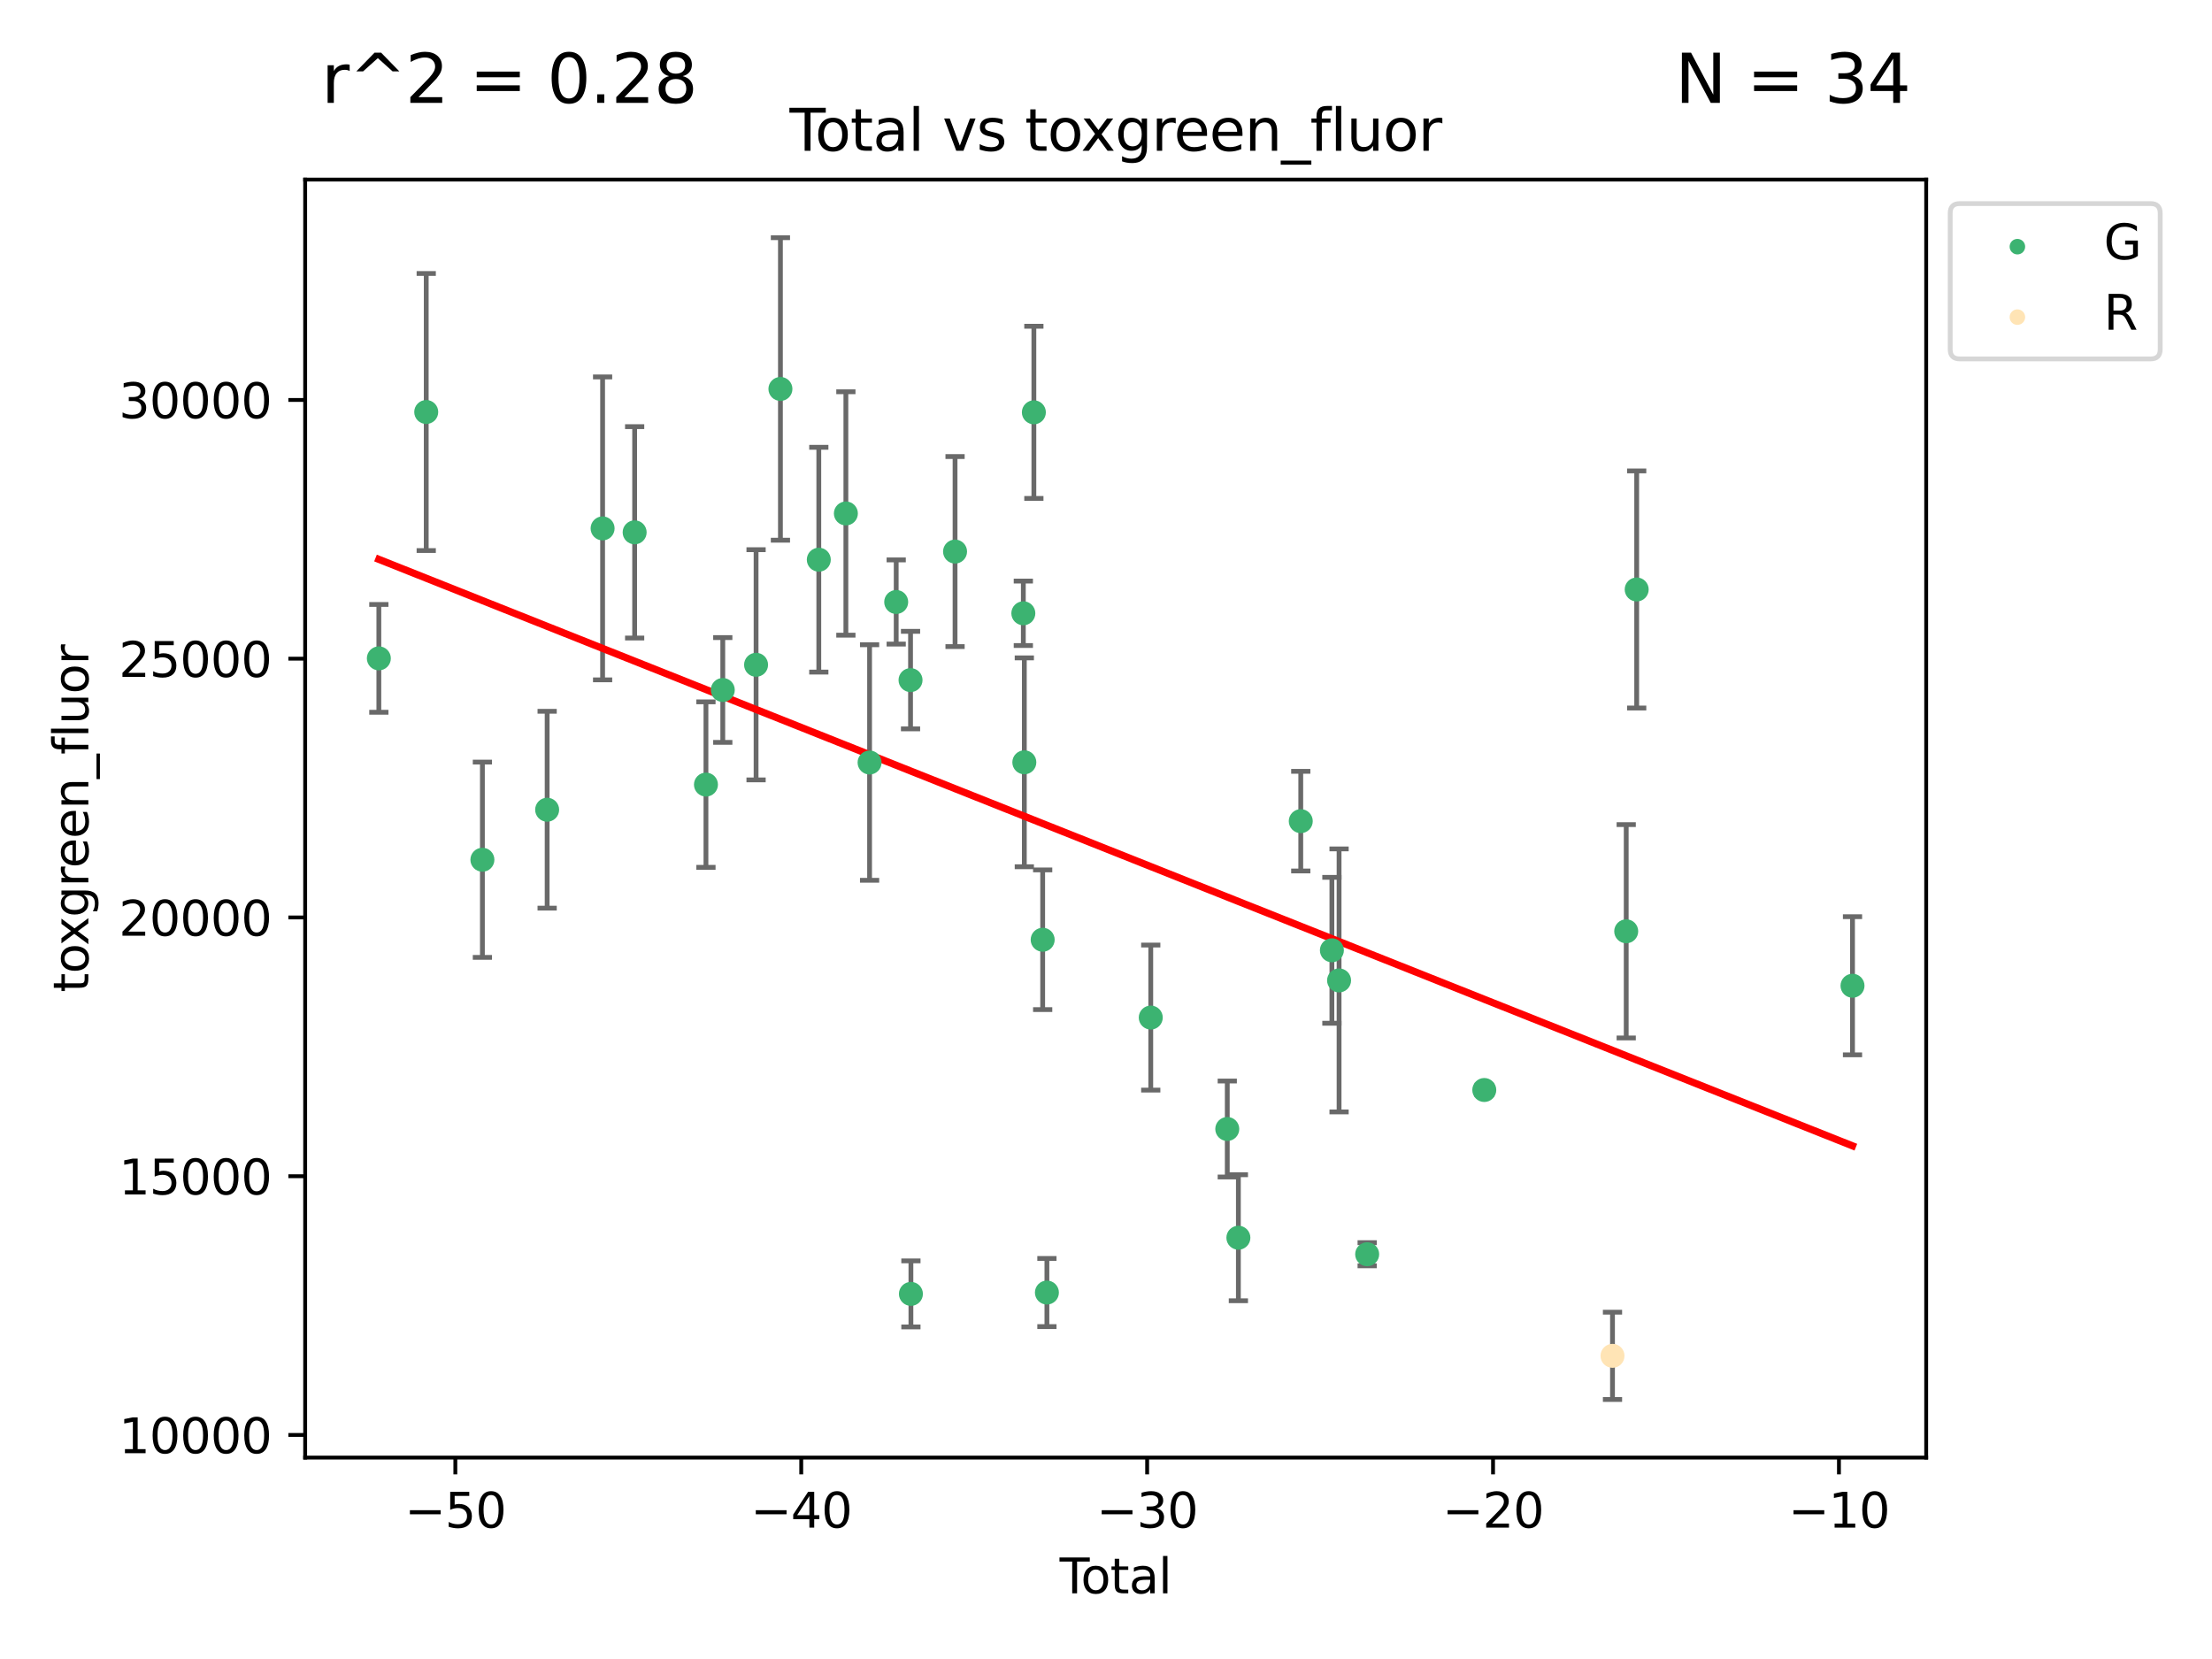 <?xml version="1.0" encoding="utf-8" standalone="no"?>
<!DOCTYPE svg PUBLIC "-//W3C//DTD SVG 1.1//EN"
  "http://www.w3.org/Graphics/SVG/1.1/DTD/svg11.dtd">
<svg xmlns:xlink="http://www.w3.org/1999/xlink" width="460.8pt" height="345.6pt" viewBox="0 0 460.8 345.6" xmlns="http://www.w3.org/2000/svg" version="1.1">
 <defs>
  <style type="text/css">*{stroke-linejoin: round; stroke-linecap: butt}</style>
 </defs>
 <g id="figure_1">
  <g id="patch_1">
   <path d="M 0 345.6 
L 460.8 345.6 
L 460.8 0 
L 0 0 
z
" style="fill: #ffffff"/>
  </g>
  <g id="axes_1">
   <g id="patch_2">
    <path d="M 63.571 303.64 
L 401.26 303.64 
L 401.26 37.411 
L 63.571 37.411 
z
" style="fill: #ffffff"/>
   </g>
   <g id="PathCollection_1">
    <defs>
     <path id="m2062014186" d="M 0 1.118 
C 0.297 1.118 0.581 1 0.791 0.791 
C 1 0.581 1.118 0.297 1.118 0 
C 1.118 -0.297 1 -0.581 0.791 -0.791 
C 0.581 -1 0.297 -1.118 0 -1.118 
C -0.297 -1.118 -0.581 -1 -0.791 -0.791 
C -1 -0.581 -1.118 -0.297 -1.118 0 
C -1.118 0.297 -1 0.581 -0.791 0.791 
C -0.581 1 -0.297 1.118 0 1.118 
z
" style="stroke: #3cb371"/>
    </defs>
    <g clip-path="url(#pa57a376f06)">
     <use xlink:href="#m2062014186" x="78.921" y="137.149" style="fill: #3cb371; stroke: #3cb371"/>
     <use xlink:href="#m2062014186" x="88.792" y="85.829" style="fill: #3cb371; stroke: #3cb371"/>
     <use xlink:href="#m2062014186" x="100.493" y="179.099" style="fill: #3cb371; stroke: #3cb371"/>
     <use xlink:href="#m2062014186" x="113.98" y="168.68" style="fill: #3cb371; stroke: #3cb371"/>
     <use xlink:href="#m2062014186" x="125.533" y="110.075" style="fill: #3cb371; stroke: #3cb371"/>
     <use xlink:href="#m2062014186" x="132.209" y="110.897" style="fill: #3cb371; stroke: #3cb371"/>
     <use xlink:href="#m2062014186" x="147.063" y="163.446" style="fill: #3cb371; stroke: #3cb371"/>
     <use xlink:href="#m2062014186" x="150.568" y="143.737" style="fill: #3cb371; stroke: #3cb371"/>
     <use xlink:href="#m2062014186" x="157.504" y="138.49" style="fill: #3cb371; stroke: #3cb371"/>
     <use xlink:href="#m2062014186" x="162.577" y="81.024" style="fill: #3cb371; stroke: #3cb371"/>
     <use xlink:href="#m2062014186" x="170.572" y="116.594" style="fill: #3cb371; stroke: #3cb371"/>
     <use xlink:href="#m2062014186" x="176.212" y="106.961" style="fill: #3cb371; stroke: #3cb371"/>
     <use xlink:href="#m2062014186" x="181.15" y="158.845" style="fill: #3cb371; stroke: #3cb371"/>
     <use xlink:href="#m2062014186" x="186.695" y="125.406" style="fill: #3cb371; stroke: #3cb371"/>
     <use xlink:href="#m2062014186" x="189.682" y="141.678" style="fill: #3cb371; stroke: #3cb371"/>
     <use xlink:href="#m2062014186" x="189.76" y="269.541" style="fill: #3cb371; stroke: #3cb371"/>
     <use xlink:href="#m2062014186" x="198.955" y="114.902" style="fill: #3cb371; stroke: #3cb371"/>
     <use xlink:href="#m2062014186" x="213.179" y="127.759" style="fill: #3cb371; stroke: #3cb371"/>
     <use xlink:href="#m2062014186" x="213.387" y="158.803" style="fill: #3cb371; stroke: #3cb371"/>
     <use xlink:href="#m2062014186" x="215.374" y="85.895" style="fill: #3cb371; stroke: #3cb371"/>
     <use xlink:href="#m2062014186" x="217.208" y="195.765" style="fill: #3cb371; stroke: #3cb371"/>
     <use xlink:href="#m2062014186" x="218.09" y="269.262" style="fill: #3cb371; stroke: #3cb371"/>
     <use xlink:href="#m2062014186" x="239.724" y="211.977" style="fill: #3cb371; stroke: #3cb371"/>
     <use xlink:href="#m2062014186" x="255.663" y="235.189" style="fill: #3cb371; stroke: #3cb371"/>
     <use xlink:href="#m2062014186" x="257.978" y="257.842" style="fill: #3cb371; stroke: #3cb371"/>
     <use xlink:href="#m2062014186" x="270.973" y="171.062" style="fill: #3cb371; stroke: #3cb371"/>
     <use xlink:href="#m2062014186" x="277.458" y="197.962" style="fill: #3cb371; stroke: #3cb371"/>
     <use xlink:href="#m2062014186" x="278.954" y="204.238" style="fill: #3cb371; stroke: #3cb371"/>
     <use xlink:href="#m2062014186" x="284.806" y="261.282" style="fill: #3cb371; stroke: #3cb371"/>
     <use xlink:href="#m2062014186" x="309.203" y="227.066" style="fill: #3cb371; stroke: #3cb371"/>
     <use xlink:href="#m2062014186" x="338.77" y="194.006" style="fill: #3cb371; stroke: #3cb371"/>
     <use xlink:href="#m2062014186" x="340.952" y="122.798" style="fill: #3cb371; stroke: #3cb371"/>
     <use xlink:href="#m2062014186" x="385.911" y="205.349" style="fill: #3cb371; stroke: #3cb371"/>
    </g>
   </g>
   <g id="PathCollection_2">
    <defs>
     <path id="me6023b638a" d="M 0 1.118 
C 0.297 1.118 0.581 1 0.791 0.791 
C 1 0.581 1.118 0.297 1.118 0 
C 1.118 -0.297 1 -0.581 0.791 -0.791 
C 0.581 -1 0.297 -1.118 0 -1.118 
C -0.297 -1.118 -0.581 -1 -0.791 -0.791 
C -1 -0.581 -1.118 -0.297 -1.118 0 
C -1.118 0.297 -1 0.581 -0.791 0.791 
C -0.581 1 -0.297 1.118 0 1.118 
z
" style="stroke: #ffe4b5"/>
    </defs>
    <g clip-path="url(#pa57a376f06)">
     <use xlink:href="#me6023b638a" x="335.913" y="282.447" style="fill: #ffe4b5; stroke: #ffe4b5"/>
    </g>
   </g>
   <g id="matplotlib.axis_1">
    <g id="xtick_1">
     <g id="line2d_1">
      <defs>
       <path id="mc0e3647c61" d="M 0 0 
L 0 3.5 
" style="stroke: #000000; stroke-width: 0.8"/>
      </defs>
      <g>
       <use xlink:href="#mc0e3647c61" x="94.856" y="303.64" style="stroke: #000000; stroke-width: 0.8"/>
      </g>
     </g>
     <g id="text_1">
      <!-- −50 -->
      <g transform="translate(84.304 318.238)scale(0.1 -0.1)">
       <defs>
        <path id="DejaVuSans-2212" d="M 678 2272 
L 4684 2272 
L 4684 1741 
L 678 1741 
L 678 2272 
z
" transform="scale(0.016)"/>
        <path id="DejaVuSans-35" d="M 691 4666 
L 3169 4666 
L 3169 4134 
L 1269 4134 
L 1269 2991 
Q 1406 3038 1543 3061 
Q 1681 3084 1819 3084 
Q 2600 3084 3056 2656 
Q 3513 2228 3513 1497 
Q 3513 744 3044 326 
Q 2575 -91 1722 -91 
Q 1428 -91 1123 -41 
Q 819 9 494 109 
L 494 744 
Q 775 591 1075 516 
Q 1375 441 1709 441 
Q 2250 441 2565 725 
Q 2881 1009 2881 1497 
Q 2881 1984 2565 2268 
Q 2250 2553 1709 2553 
Q 1456 2553 1204 2497 
Q 953 2441 691 2322 
L 691 4666 
z
" transform="scale(0.016)"/>
        <path id="DejaVuSans-30" d="M 2034 4250 
Q 1547 4250 1301 3770 
Q 1056 3291 1056 2328 
Q 1056 1369 1301 889 
Q 1547 409 2034 409 
Q 2525 409 2770 889 
Q 3016 1369 3016 2328 
Q 3016 3291 2770 3770 
Q 2525 4250 2034 4250 
z
M 2034 4750 
Q 2819 4750 3233 4129 
Q 3647 3509 3647 2328 
Q 3647 1150 3233 529 
Q 2819 -91 2034 -91 
Q 1250 -91 836 529 
Q 422 1150 422 2328 
Q 422 3509 836 4129 
Q 1250 4750 2034 4750 
z
" transform="scale(0.016)"/>
       </defs>
       <use xlink:href="#DejaVuSans-2212"/>
       <use xlink:href="#DejaVuSans-35" x="83.789"/>
       <use xlink:href="#DejaVuSans-30" x="147.412"/>
      </g>
     </g>
    </g>
    <g id="xtick_2">
     <g id="line2d_2">
      <g>
       <use xlink:href="#mc0e3647c61" x="166.914" y="303.64" style="stroke: #000000; stroke-width: 0.8"/>
      </g>
     </g>
     <g id="text_2">
      <!-- −40 -->
      <g transform="translate(156.361 318.238)scale(0.1 -0.1)">
       <defs>
        <path id="DejaVuSans-34" d="M 2419 4116 
L 825 1625 
L 2419 1625 
L 2419 4116 
z
M 2253 4666 
L 3047 4666 
L 3047 1625 
L 3713 1625 
L 3713 1100 
L 3047 1100 
L 3047 0 
L 2419 0 
L 2419 1100 
L 313 1100 
L 313 1709 
L 2253 4666 
z
" transform="scale(0.016)"/>
       </defs>
       <use xlink:href="#DejaVuSans-2212"/>
       <use xlink:href="#DejaVuSans-34" x="83.789"/>
       <use xlink:href="#DejaVuSans-30" x="147.412"/>
      </g>
     </g>
    </g>
    <g id="xtick_3">
     <g id="line2d_3">
      <g>
       <use xlink:href="#mc0e3647c61" x="238.971" y="303.64" style="stroke: #000000; stroke-width: 0.8"/>
      </g>
     </g>
     <g id="text_3">
      <!-- −30 -->
      <g transform="translate(228.419 318.238)scale(0.1 -0.1)">
       <defs>
        <path id="DejaVuSans-33" d="M 2597 2516 
Q 3050 2419 3304 2112 
Q 3559 1806 3559 1356 
Q 3559 666 3084 287 
Q 2609 -91 1734 -91 
Q 1441 -91 1130 -33 
Q 819 25 488 141 
L 488 750 
Q 750 597 1062 519 
Q 1375 441 1716 441 
Q 2309 441 2620 675 
Q 2931 909 2931 1356 
Q 2931 1769 2642 2001 
Q 2353 2234 1838 2234 
L 1294 2234 
L 1294 2753 
L 1863 2753 
Q 2328 2753 2575 2939 
Q 2822 3125 2822 3475 
Q 2822 3834 2567 4026 
Q 2313 4219 1838 4219 
Q 1578 4219 1281 4162 
Q 984 4106 628 3988 
L 628 4550 
Q 988 4650 1302 4700 
Q 1616 4750 1894 4750 
Q 2613 4750 3031 4423 
Q 3450 4097 3450 3541 
Q 3450 3153 3228 2886 
Q 3006 2619 2597 2516 
z
" transform="scale(0.016)"/>
       </defs>
       <use xlink:href="#DejaVuSans-2212"/>
       <use xlink:href="#DejaVuSans-33" x="83.789"/>
       <use xlink:href="#DejaVuSans-30" x="147.412"/>
      </g>
     </g>
    </g>
    <g id="xtick_4">
     <g id="line2d_4">
      <g>
       <use xlink:href="#mc0e3647c61" x="311.029" y="303.64" style="stroke: #000000; stroke-width: 0.8"/>
      </g>
     </g>
     <g id="text_4">
      <!-- −20 -->
      <g transform="translate(300.476 318.238)scale(0.1 -0.1)">
       <defs>
        <path id="DejaVuSans-32" d="M 1228 531 
L 3431 531 
L 3431 0 
L 469 0 
L 469 531 
Q 828 903 1448 1529 
Q 2069 2156 2228 2338 
Q 2531 2678 2651 2914 
Q 2772 3150 2772 3378 
Q 2772 3750 2511 3984 
Q 2250 4219 1831 4219 
Q 1534 4219 1204 4116 
Q 875 4013 500 3803 
L 500 4441 
Q 881 4594 1212 4672 
Q 1544 4750 1819 4750 
Q 2544 4750 2975 4387 
Q 3406 4025 3406 3419 
Q 3406 3131 3298 2873 
Q 3191 2616 2906 2266 
Q 2828 2175 2409 1742 
Q 1991 1309 1228 531 
z
" transform="scale(0.016)"/>
       </defs>
       <use xlink:href="#DejaVuSans-2212"/>
       <use xlink:href="#DejaVuSans-32" x="83.789"/>
       <use xlink:href="#DejaVuSans-30" x="147.412"/>
      </g>
     </g>
    </g>
    <g id="xtick_5">
     <g id="line2d_5">
      <g>
       <use xlink:href="#mc0e3647c61" x="383.086" y="303.64" style="stroke: #000000; stroke-width: 0.8"/>
      </g>
     </g>
     <g id="text_5">
      <!-- −10 -->
      <g transform="translate(372.534 318.238)scale(0.1 -0.1)">
       <defs>
        <path id="DejaVuSans-31" d="M 794 531 
L 1825 531 
L 1825 4091 
L 703 3866 
L 703 4441 
L 1819 4666 
L 2450 4666 
L 2450 531 
L 3481 531 
L 3481 0 
L 794 0 
L 794 531 
z
" transform="scale(0.016)"/>
       </defs>
       <use xlink:href="#DejaVuSans-2212"/>
       <use xlink:href="#DejaVuSans-31" x="83.789"/>
       <use xlink:href="#DejaVuSans-30" x="147.412"/>
      </g>
     </g>
    </g>
    <g id="text_6">
     <!-- Total -->
     <g transform="translate(220.739 331.917)scale(0.1 -0.1)">
      <defs>
       <path id="DejaVuSans-54" d="M -19 4666 
L 3928 4666 
L 3928 4134 
L 2272 4134 
L 2272 0 
L 1638 0 
L 1638 4134 
L -19 4134 
L -19 4666 
z
" transform="scale(0.016)"/>
       <path id="DejaVuSans-6f" d="M 1959 3097 
Q 1497 3097 1228 2736 
Q 959 2375 959 1747 
Q 959 1119 1226 758 
Q 1494 397 1959 397 
Q 2419 397 2687 759 
Q 2956 1122 2956 1747 
Q 2956 2369 2687 2733 
Q 2419 3097 1959 3097 
z
M 1959 3584 
Q 2709 3584 3137 3096 
Q 3566 2609 3566 1747 
Q 3566 888 3137 398 
Q 2709 -91 1959 -91 
Q 1206 -91 779 398 
Q 353 888 353 1747 
Q 353 2609 779 3096 
Q 1206 3584 1959 3584 
z
" transform="scale(0.016)"/>
       <path id="DejaVuSans-74" d="M 1172 4494 
L 1172 3500 
L 2356 3500 
L 2356 3053 
L 1172 3053 
L 1172 1153 
Q 1172 725 1289 603 
Q 1406 481 1766 481 
L 2356 481 
L 2356 0 
L 1766 0 
Q 1100 0 847 248 
Q 594 497 594 1153 
L 594 3053 
L 172 3053 
L 172 3500 
L 594 3500 
L 594 4494 
L 1172 4494 
z
" transform="scale(0.016)"/>
       <path id="DejaVuSans-61" d="M 2194 1759 
Q 1497 1759 1228 1600 
Q 959 1441 959 1056 
Q 959 750 1161 570 
Q 1363 391 1709 391 
Q 2188 391 2477 730 
Q 2766 1069 2766 1631 
L 2766 1759 
L 2194 1759 
z
M 3341 1997 
L 3341 0 
L 2766 0 
L 2766 531 
Q 2569 213 2275 61 
Q 1981 -91 1556 -91 
Q 1019 -91 701 211 
Q 384 513 384 1019 
Q 384 1609 779 1909 
Q 1175 2209 1959 2209 
L 2766 2209 
L 2766 2266 
Q 2766 2663 2505 2880 
Q 2244 3097 1772 3097 
Q 1472 3097 1187 3025 
Q 903 2953 641 2809 
L 641 3341 
Q 956 3463 1253 3523 
Q 1550 3584 1831 3584 
Q 2591 3584 2966 3190 
Q 3341 2797 3341 1997 
z
" transform="scale(0.016)"/>
       <path id="DejaVuSans-6c" d="M 603 4863 
L 1178 4863 
L 1178 0 
L 603 0 
L 603 4863 
z
" transform="scale(0.016)"/>
      </defs>
      <use xlink:href="#DejaVuSans-54"/>
      <use xlink:href="#DejaVuSans-6f" x="44.084"/>
      <use xlink:href="#DejaVuSans-74" x="105.266"/>
      <use xlink:href="#DejaVuSans-61" x="144.475"/>
      <use xlink:href="#DejaVuSans-6c" x="205.754"/>
     </g>
    </g>
   </g>
   <g id="matplotlib.axis_2">
    <g id="ytick_1">
     <g id="line2d_6">
      <defs>
       <path id="m063dff5b6e" d="M 0 0 
L -3.5 0 
" style="stroke: #000000; stroke-width: 0.8"/>
      </defs>
      <g>
       <use xlink:href="#m063dff5b6e" x="63.571" y="298.929" style="stroke: #000000; stroke-width: 0.8"/>
      </g>
     </g>
     <g id="text_7">
      <!-- 10000 -->
      <g transform="translate(24.759 302.728)scale(0.1 -0.1)">
       <use xlink:href="#DejaVuSans-31"/>
       <use xlink:href="#DejaVuSans-30" x="63.623"/>
       <use xlink:href="#DejaVuSans-30" x="127.246"/>
       <use xlink:href="#DejaVuSans-30" x="190.869"/>
       <use xlink:href="#DejaVuSans-30" x="254.492"/>
      </g>
     </g>
    </g>
    <g id="ytick_2">
     <g id="line2d_7">
      <g>
       <use xlink:href="#m063dff5b6e" x="63.571" y="245.026" style="stroke: #000000; stroke-width: 0.8"/>
      </g>
     </g>
     <g id="text_8">
      <!-- 15000 -->
      <g transform="translate(24.759 248.825)scale(0.1 -0.1)">
       <use xlink:href="#DejaVuSans-31"/>
       <use xlink:href="#DejaVuSans-35" x="63.623"/>
       <use xlink:href="#DejaVuSans-30" x="127.246"/>
       <use xlink:href="#DejaVuSans-30" x="190.869"/>
       <use xlink:href="#DejaVuSans-30" x="254.492"/>
      </g>
     </g>
    </g>
    <g id="ytick_3">
     <g id="line2d_8">
      <g>
       <use xlink:href="#m063dff5b6e" x="63.571" y="191.122" style="stroke: #000000; stroke-width: 0.8"/>
      </g>
     </g>
     <g id="text_9">
      <!-- 20000 -->
      <g transform="translate(24.759 194.922)scale(0.1 -0.1)">
       <use xlink:href="#DejaVuSans-32"/>
       <use xlink:href="#DejaVuSans-30" x="63.623"/>
       <use xlink:href="#DejaVuSans-30" x="127.246"/>
       <use xlink:href="#DejaVuSans-30" x="190.869"/>
       <use xlink:href="#DejaVuSans-30" x="254.492"/>
      </g>
     </g>
    </g>
    <g id="ytick_4">
     <g id="line2d_9">
      <g>
       <use xlink:href="#m063dff5b6e" x="63.571" y="137.219" style="stroke: #000000; stroke-width: 0.8"/>
      </g>
     </g>
     <g id="text_10">
      <!-- 25000 -->
      <g transform="translate(24.759 141.018)scale(0.1 -0.1)">
       <use xlink:href="#DejaVuSans-32"/>
       <use xlink:href="#DejaVuSans-35" x="63.623"/>
       <use xlink:href="#DejaVuSans-30" x="127.246"/>
       <use xlink:href="#DejaVuSans-30" x="190.869"/>
       <use xlink:href="#DejaVuSans-30" x="254.492"/>
      </g>
     </g>
    </g>
    <g id="ytick_5">
     <g id="line2d_10">
      <g>
       <use xlink:href="#m063dff5b6e" x="63.571" y="83.316" style="stroke: #000000; stroke-width: 0.8"/>
      </g>
     </g>
     <g id="text_11">
      <!-- 30000 -->
      <g transform="translate(24.759 87.115)scale(0.1 -0.1)">
       <use xlink:href="#DejaVuSans-33"/>
       <use xlink:href="#DejaVuSans-30" x="63.623"/>
       <use xlink:href="#DejaVuSans-30" x="127.246"/>
       <use xlink:href="#DejaVuSans-30" x="190.869"/>
       <use xlink:href="#DejaVuSans-30" x="254.492"/>
      </g>
     </g>
    </g>
    <g id="text_12">
     <!-- toxgreen_fluor -->
     <g transform="translate(18.401 206.72)rotate(-90)scale(0.1 -0.1)">
      <defs>
       <path id="DejaVuSans-78" d="M 3513 3500 
L 2247 1797 
L 3578 0 
L 2900 0 
L 1881 1375 
L 863 0 
L 184 0 
L 1544 1831 
L 300 3500 
L 978 3500 
L 1906 2253 
L 2834 3500 
L 3513 3500 
z
" transform="scale(0.016)"/>
       <path id="DejaVuSans-67" d="M 2906 1791 
Q 2906 2416 2648 2759 
Q 2391 3103 1925 3103 
Q 1463 3103 1205 2759 
Q 947 2416 947 1791 
Q 947 1169 1205 825 
Q 1463 481 1925 481 
Q 2391 481 2648 825 
Q 2906 1169 2906 1791 
z
M 3481 434 
Q 3481 -459 3084 -895 
Q 2688 -1331 1869 -1331 
Q 1566 -1331 1297 -1286 
Q 1028 -1241 775 -1147 
L 775 -588 
Q 1028 -725 1275 -790 
Q 1522 -856 1778 -856 
Q 2344 -856 2625 -561 
Q 2906 -266 2906 331 
L 2906 616 
Q 2728 306 2450 153 
Q 2172 0 1784 0 
Q 1141 0 747 490 
Q 353 981 353 1791 
Q 353 2603 747 3093 
Q 1141 3584 1784 3584 
Q 2172 3584 2450 3431 
Q 2728 3278 2906 2969 
L 2906 3500 
L 3481 3500 
L 3481 434 
z
" transform="scale(0.016)"/>
       <path id="DejaVuSans-72" d="M 2631 2963 
Q 2534 3019 2420 3045 
Q 2306 3072 2169 3072 
Q 1681 3072 1420 2755 
Q 1159 2438 1159 1844 
L 1159 0 
L 581 0 
L 581 3500 
L 1159 3500 
L 1159 2956 
Q 1341 3275 1631 3429 
Q 1922 3584 2338 3584 
Q 2397 3584 2469 3576 
Q 2541 3569 2628 3553 
L 2631 2963 
z
" transform="scale(0.016)"/>
       <path id="DejaVuSans-65" d="M 3597 1894 
L 3597 1613 
L 953 1613 
Q 991 1019 1311 708 
Q 1631 397 2203 397 
Q 2534 397 2845 478 
Q 3156 559 3463 722 
L 3463 178 
Q 3153 47 2828 -22 
Q 2503 -91 2169 -91 
Q 1331 -91 842 396 
Q 353 884 353 1716 
Q 353 2575 817 3079 
Q 1281 3584 2069 3584 
Q 2775 3584 3186 3129 
Q 3597 2675 3597 1894 
z
M 3022 2063 
Q 3016 2534 2758 2815 
Q 2500 3097 2075 3097 
Q 1594 3097 1305 2825 
Q 1016 2553 972 2059 
L 3022 2063 
z
" transform="scale(0.016)"/>
       <path id="DejaVuSans-6e" d="M 3513 2113 
L 3513 0 
L 2938 0 
L 2938 2094 
Q 2938 2591 2744 2837 
Q 2550 3084 2163 3084 
Q 1697 3084 1428 2787 
Q 1159 2491 1159 1978 
L 1159 0 
L 581 0 
L 581 3500 
L 1159 3500 
L 1159 2956 
Q 1366 3272 1645 3428 
Q 1925 3584 2291 3584 
Q 2894 3584 3203 3211 
Q 3513 2838 3513 2113 
z
" transform="scale(0.016)"/>
       <path id="DejaVuSans-5f" d="M 3263 -1063 
L 3263 -1509 
L -63 -1509 
L -63 -1063 
L 3263 -1063 
z
" transform="scale(0.016)"/>
       <path id="DejaVuSans-66" d="M 2375 4863 
L 2375 4384 
L 1825 4384 
Q 1516 4384 1395 4259 
Q 1275 4134 1275 3809 
L 1275 3500 
L 2222 3500 
L 2222 3053 
L 1275 3053 
L 1275 0 
L 697 0 
L 697 3053 
L 147 3053 
L 147 3500 
L 697 3500 
L 697 3744 
Q 697 4328 969 4595 
Q 1241 4863 1831 4863 
L 2375 4863 
z
" transform="scale(0.016)"/>
       <path id="DejaVuSans-75" d="M 544 1381 
L 544 3500 
L 1119 3500 
L 1119 1403 
Q 1119 906 1312 657 
Q 1506 409 1894 409 
Q 2359 409 2629 706 
Q 2900 1003 2900 1516 
L 2900 3500 
L 3475 3500 
L 3475 0 
L 2900 0 
L 2900 538 
Q 2691 219 2414 64 
Q 2138 -91 1772 -91 
Q 1169 -91 856 284 
Q 544 659 544 1381 
z
M 1991 3584 
L 1991 3584 
z
" transform="scale(0.016)"/>
      </defs>
      <use xlink:href="#DejaVuSans-74"/>
      <use xlink:href="#DejaVuSans-6f" x="39.209"/>
      <use xlink:href="#DejaVuSans-78" x="97.266"/>
      <use xlink:href="#DejaVuSans-67" x="156.445"/>
      <use xlink:href="#DejaVuSans-72" x="219.922"/>
      <use xlink:href="#DejaVuSans-65" x="258.785"/>
      <use xlink:href="#DejaVuSans-65" x="320.309"/>
      <use xlink:href="#DejaVuSans-6e" x="381.832"/>
      <use xlink:href="#DejaVuSans-5f" x="445.211"/>
      <use xlink:href="#DejaVuSans-66" x="495.211"/>
      <use xlink:href="#DejaVuSans-6c" x="530.416"/>
      <use xlink:href="#DejaVuSans-75" x="558.199"/>
      <use xlink:href="#DejaVuSans-6f" x="621.578"/>
      <use xlink:href="#DejaVuSans-72" x="682.76"/>
     </g>
    </g>
   </g>
   <g id="LineCollection_1">
    <path d="M 78.921 148.377 
L 78.921 125.922 
" clip-path="url(#pa57a376f06)" style="fill: none; stroke: #696969"/>
    <path d="M 88.792 114.689 
L 88.792 56.969 
" clip-path="url(#pa57a376f06)" style="fill: none; stroke: #696969"/>
    <path d="M 100.493 199.441 
L 100.493 158.758 
" clip-path="url(#pa57a376f06)" style="fill: none; stroke: #696969"/>
    <path d="M 113.98 189.182 
L 113.98 148.179 
" clip-path="url(#pa57a376f06)" style="fill: none; stroke: #696969"/>
    <path d="M 125.533 141.629 
L 125.533 78.52 
" clip-path="url(#pa57a376f06)" style="fill: none; stroke: #696969"/>
    <path d="M 132.209 132.916 
L 132.209 88.878 
" clip-path="url(#pa57a376f06)" style="fill: none; stroke: #696969"/>
    <path d="M 147.063 180.682 
L 147.063 146.21 
" clip-path="url(#pa57a376f06)" style="fill: none; stroke: #696969"/>
    <path d="M 150.568 154.654 
L 150.568 132.819 
" clip-path="url(#pa57a376f06)" style="fill: none; stroke: #696969"/>
    <path d="M 157.504 162.469 
L 157.504 114.51 
" clip-path="url(#pa57a376f06)" style="fill: none; stroke: #696969"/>
    <path d="M 162.577 112.535 
L 162.577 49.513 
" clip-path="url(#pa57a376f06)" style="fill: none; stroke: #696969"/>
    <path d="M 170.572 140.009 
L 170.572 93.179 
" clip-path="url(#pa57a376f06)" style="fill: none; stroke: #696969"/>
    <path d="M 176.212 132.316 
L 176.212 81.607 
" clip-path="url(#pa57a376f06)" style="fill: none; stroke: #696969"/>
    <path d="M 181.15 183.384 
L 181.15 134.306 
" clip-path="url(#pa57a376f06)" style="fill: none; stroke: #696969"/>
    <path d="M 186.695 134.174 
L 186.695 116.638 
" clip-path="url(#pa57a376f06)" style="fill: none; stroke: #696969"/>
    <path d="M 189.682 151.839 
L 189.682 131.517 
" clip-path="url(#pa57a376f06)" style="fill: none; stroke: #696969"/>
    <path d="M 189.76 276.424 
L 189.76 262.658 
" clip-path="url(#pa57a376f06)" style="fill: none; stroke: #696969"/>
    <path d="M 198.955 134.694 
L 198.955 95.109 
" clip-path="url(#pa57a376f06)" style="fill: none; stroke: #696969"/>
    <path d="M 213.179 134.472 
L 213.179 121.047 
" clip-path="url(#pa57a376f06)" style="fill: none; stroke: #696969"/>
    <path d="M 213.387 180.558 
L 213.387 137.048 
" clip-path="url(#pa57a376f06)" style="fill: none; stroke: #696969"/>
    <path d="M 215.374 103.824 
L 215.374 67.966 
" clip-path="url(#pa57a376f06)" style="fill: none; stroke: #696969"/>
    <path d="M 217.208 210.312 
L 217.208 181.218 
" clip-path="url(#pa57a376f06)" style="fill: none; stroke: #696969"/>
    <path d="M 218.09 276.359 
L 218.09 262.164 
" clip-path="url(#pa57a376f06)" style="fill: none; stroke: #696969"/>
    <path d="M 239.724 227.085 
L 239.724 196.868 
" clip-path="url(#pa57a376f06)" style="fill: none; stroke: #696969"/>
    <path d="M 255.663 245.186 
L 255.663 225.193 
" clip-path="url(#pa57a376f06)" style="fill: none; stroke: #696969"/>
    <path d="M 257.978 270.967 
L 257.978 244.717 
" clip-path="url(#pa57a376f06)" style="fill: none; stroke: #696969"/>
    <path d="M 270.973 181.438 
L 270.973 160.686 
" clip-path="url(#pa57a376f06)" style="fill: none; stroke: #696969"/>
    <path d="M 277.458 213.158 
L 277.458 182.767 
" clip-path="url(#pa57a376f06)" style="fill: none; stroke: #696969"/>
    <path d="M 278.954 231.632 
L 278.954 176.844 
" clip-path="url(#pa57a376f06)" style="fill: none; stroke: #696969"/>
    <path d="M 284.806 263.693 
L 284.806 258.872 
" clip-path="url(#pa57a376f06)" style="fill: none; stroke: #696969"/>
    <path d="M 309.203 228.071 
L 309.203 226.061 
" clip-path="url(#pa57a376f06)" style="fill: none; stroke: #696969"/>
    <path d="M 338.77 216.229 
L 338.77 171.782 
" clip-path="url(#pa57a376f06)" style="fill: none; stroke: #696969"/>
    <path d="M 340.952 147.491 
L 340.952 98.104 
" clip-path="url(#pa57a376f06)" style="fill: none; stroke: #696969"/>
    <path d="M 385.911 219.736 
L 385.911 190.962 
" clip-path="url(#pa57a376f06)" style="fill: none; stroke: #696969"/>
   </g>
   <g id="line2d_11">
    <defs>
     <path id="m1fb3bb6536" d="M 2 0 
L -2 -0 
" style="stroke: #696969"/>
    </defs>
    <g clip-path="url(#pa57a376f06)">
     <use xlink:href="#m1fb3bb6536" x="78.921" y="148.377" style="fill: #696969; stroke: #696969"/>
     <use xlink:href="#m1fb3bb6536" x="88.792" y="114.689" style="fill: #696969; stroke: #696969"/>
     <use xlink:href="#m1fb3bb6536" x="100.493" y="199.441" style="fill: #696969; stroke: #696969"/>
     <use xlink:href="#m1fb3bb6536" x="113.98" y="189.182" style="fill: #696969; stroke: #696969"/>
     <use xlink:href="#m1fb3bb6536" x="125.533" y="141.629" style="fill: #696969; stroke: #696969"/>
     <use xlink:href="#m1fb3bb6536" x="132.209" y="132.916" style="fill: #696969; stroke: #696969"/>
     <use xlink:href="#m1fb3bb6536" x="147.063" y="180.682" style="fill: #696969; stroke: #696969"/>
     <use xlink:href="#m1fb3bb6536" x="150.568" y="154.654" style="fill: #696969; stroke: #696969"/>
     <use xlink:href="#m1fb3bb6536" x="157.504" y="162.469" style="fill: #696969; stroke: #696969"/>
     <use xlink:href="#m1fb3bb6536" x="162.577" y="112.535" style="fill: #696969; stroke: #696969"/>
     <use xlink:href="#m1fb3bb6536" x="170.572" y="140.009" style="fill: #696969; stroke: #696969"/>
     <use xlink:href="#m1fb3bb6536" x="176.212" y="132.316" style="fill: #696969; stroke: #696969"/>
     <use xlink:href="#m1fb3bb6536" x="181.15" y="183.384" style="fill: #696969; stroke: #696969"/>
     <use xlink:href="#m1fb3bb6536" x="186.695" y="134.174" style="fill: #696969; stroke: #696969"/>
     <use xlink:href="#m1fb3bb6536" x="189.682" y="151.839" style="fill: #696969; stroke: #696969"/>
     <use xlink:href="#m1fb3bb6536" x="189.76" y="276.424" style="fill: #696969; stroke: #696969"/>
     <use xlink:href="#m1fb3bb6536" x="198.955" y="134.694" style="fill: #696969; stroke: #696969"/>
     <use xlink:href="#m1fb3bb6536" x="213.179" y="134.472" style="fill: #696969; stroke: #696969"/>
     <use xlink:href="#m1fb3bb6536" x="213.387" y="180.558" style="fill: #696969; stroke: #696969"/>
     <use xlink:href="#m1fb3bb6536" x="215.374" y="103.824" style="fill: #696969; stroke: #696969"/>
     <use xlink:href="#m1fb3bb6536" x="217.208" y="210.312" style="fill: #696969; stroke: #696969"/>
     <use xlink:href="#m1fb3bb6536" x="218.09" y="276.359" style="fill: #696969; stroke: #696969"/>
     <use xlink:href="#m1fb3bb6536" x="239.724" y="227.085" style="fill: #696969; stroke: #696969"/>
     <use xlink:href="#m1fb3bb6536" x="255.663" y="245.186" style="fill: #696969; stroke: #696969"/>
     <use xlink:href="#m1fb3bb6536" x="257.978" y="270.967" style="fill: #696969; stroke: #696969"/>
     <use xlink:href="#m1fb3bb6536" x="270.973" y="181.438" style="fill: #696969; stroke: #696969"/>
     <use xlink:href="#m1fb3bb6536" x="277.458" y="213.158" style="fill: #696969; stroke: #696969"/>
     <use xlink:href="#m1fb3bb6536" x="278.954" y="231.632" style="fill: #696969; stroke: #696969"/>
     <use xlink:href="#m1fb3bb6536" x="284.806" y="263.693" style="fill: #696969; stroke: #696969"/>
     <use xlink:href="#m1fb3bb6536" x="309.203" y="228.071" style="fill: #696969; stroke: #696969"/>
     <use xlink:href="#m1fb3bb6536" x="338.77" y="216.229" style="fill: #696969; stroke: #696969"/>
     <use xlink:href="#m1fb3bb6536" x="340.952" y="147.491" style="fill: #696969; stroke: #696969"/>
     <use xlink:href="#m1fb3bb6536" x="385.911" y="219.736" style="fill: #696969; stroke: #696969"/>
    </g>
   </g>
   <g id="line2d_12">
    <g clip-path="url(#pa57a376f06)">
     <use xlink:href="#m1fb3bb6536" x="78.921" y="125.922" style="fill: #696969; stroke: #696969"/>
     <use xlink:href="#m1fb3bb6536" x="88.792" y="56.969" style="fill: #696969; stroke: #696969"/>
     <use xlink:href="#m1fb3bb6536" x="100.493" y="158.758" style="fill: #696969; stroke: #696969"/>
     <use xlink:href="#m1fb3bb6536" x="113.98" y="148.179" style="fill: #696969; stroke: #696969"/>
     <use xlink:href="#m1fb3bb6536" x="125.533" y="78.52" style="fill: #696969; stroke: #696969"/>
     <use xlink:href="#m1fb3bb6536" x="132.209" y="88.878" style="fill: #696969; stroke: #696969"/>
     <use xlink:href="#m1fb3bb6536" x="147.063" y="146.21" style="fill: #696969; stroke: #696969"/>
     <use xlink:href="#m1fb3bb6536" x="150.568" y="132.819" style="fill: #696969; stroke: #696969"/>
     <use xlink:href="#m1fb3bb6536" x="157.504" y="114.51" style="fill: #696969; stroke: #696969"/>
     <use xlink:href="#m1fb3bb6536" x="162.577" y="49.513" style="fill: #696969; stroke: #696969"/>
     <use xlink:href="#m1fb3bb6536" x="170.572" y="93.179" style="fill: #696969; stroke: #696969"/>
     <use xlink:href="#m1fb3bb6536" x="176.212" y="81.607" style="fill: #696969; stroke: #696969"/>
     <use xlink:href="#m1fb3bb6536" x="181.15" y="134.306" style="fill: #696969; stroke: #696969"/>
     <use xlink:href="#m1fb3bb6536" x="186.695" y="116.638" style="fill: #696969; stroke: #696969"/>
     <use xlink:href="#m1fb3bb6536" x="189.682" y="131.517" style="fill: #696969; stroke: #696969"/>
     <use xlink:href="#m1fb3bb6536" x="189.76" y="262.658" style="fill: #696969; stroke: #696969"/>
     <use xlink:href="#m1fb3bb6536" x="198.955" y="95.109" style="fill: #696969; stroke: #696969"/>
     <use xlink:href="#m1fb3bb6536" x="213.179" y="121.047" style="fill: #696969; stroke: #696969"/>
     <use xlink:href="#m1fb3bb6536" x="213.387" y="137.048" style="fill: #696969; stroke: #696969"/>
     <use xlink:href="#m1fb3bb6536" x="215.374" y="67.966" style="fill: #696969; stroke: #696969"/>
     <use xlink:href="#m1fb3bb6536" x="217.208" y="181.218" style="fill: #696969; stroke: #696969"/>
     <use xlink:href="#m1fb3bb6536" x="218.09" y="262.164" style="fill: #696969; stroke: #696969"/>
     <use xlink:href="#m1fb3bb6536" x="239.724" y="196.868" style="fill: #696969; stroke: #696969"/>
     <use xlink:href="#m1fb3bb6536" x="255.663" y="225.193" style="fill: #696969; stroke: #696969"/>
     <use xlink:href="#m1fb3bb6536" x="257.978" y="244.717" style="fill: #696969; stroke: #696969"/>
     <use xlink:href="#m1fb3bb6536" x="270.973" y="160.686" style="fill: #696969; stroke: #696969"/>
     <use xlink:href="#m1fb3bb6536" x="277.458" y="182.767" style="fill: #696969; stroke: #696969"/>
     <use xlink:href="#m1fb3bb6536" x="278.954" y="176.844" style="fill: #696969; stroke: #696969"/>
     <use xlink:href="#m1fb3bb6536" x="284.806" y="258.872" style="fill: #696969; stroke: #696969"/>
     <use xlink:href="#m1fb3bb6536" x="309.203" y="226.061" style="fill: #696969; stroke: #696969"/>
     <use xlink:href="#m1fb3bb6536" x="338.77" y="171.782" style="fill: #696969; stroke: #696969"/>
     <use xlink:href="#m1fb3bb6536" x="340.952" y="98.104" style="fill: #696969; stroke: #696969"/>
     <use xlink:href="#m1fb3bb6536" x="385.911" y="190.962" style="fill: #696969; stroke: #696969"/>
    </g>
   </g>
   <g id="LineCollection_2">
    <path d="M 335.913 291.539 
L 335.913 273.356 
" clip-path="url(#pa57a376f06)" style="fill: none; stroke: #696969"/>
   </g>
   <g id="line2d_13">
    <g clip-path="url(#pa57a376f06)">
     <use xlink:href="#m1fb3bb6536" x="335.913" y="291.539" style="fill: #696969; stroke: #696969"/>
    </g>
   </g>
   <g id="line2d_14">
    <g clip-path="url(#pa57a376f06)">
     <use xlink:href="#m1fb3bb6536" x="335.913" y="273.356" style="fill: #696969; stroke: #696969"/>
    </g>
   </g>
   <g id="line2d_15">
    <path d="M 78.921 116.523 
L 88.792 120.451 
L 100.493 125.108 
L 113.98 130.476 
L 125.533 135.074 
L 132.209 137.731 
L 147.063 143.643 
L 150.568 145.038 
L 157.504 147.798 
L 162.577 149.817 
L 170.572 152.999 
L 176.212 155.244 
L 181.15 157.209 
L 186.695 159.416 
L 189.682 160.605 
L 189.76 160.636 
L 198.955 164.296 
L 213.179 169.956 
L 213.387 170.039 
L 215.374 170.83 
L 217.208 171.56 
L 218.09 171.911 
L 239.724 180.521 
L 255.663 186.865 
L 257.978 187.786 
L 270.973 192.958 
L 277.458 195.539 
L 278.954 196.134 
L 284.806 198.463 
L 309.203 208.173 
L 335.913 218.803 
L 338.77 219.941 
L 340.952 220.809 
L 385.911 238.702 
" clip-path="url(#pa57a376f06)" style="fill: none; stroke: #ff0000; stroke-width: 1.5; stroke-linecap: square"/>
   </g>
   <g id="line2d_16">
    <defs>
     <path id="m7cc79424b0" d="M 0 2 
C 0.53 2 1.039 1.789 1.414 1.414 
C 1.789 1.039 2 0.53 2 0 
C 2 -0.53 1.789 -1.039 1.414 -1.414 
C 1.039 -1.789 0.53 -2 0 -2 
C -0.53 -2 -1.039 -1.789 -1.414 -1.414 
C -1.789 -1.039 -2 -0.53 -2 0 
C -2 0.53 -1.789 1.039 -1.414 1.414 
C -1.039 1.789 -0.53 2 0 2 
z
" style="stroke: #3cb371"/>
    </defs>
    <g clip-path="url(#pa57a376f06)">
     <use xlink:href="#m7cc79424b0" x="78.921" y="137.149" style="fill: #3cb371; stroke: #3cb371"/>
     <use xlink:href="#m7cc79424b0" x="88.792" y="85.829" style="fill: #3cb371; stroke: #3cb371"/>
     <use xlink:href="#m7cc79424b0" x="100.493" y="179.099" style="fill: #3cb371; stroke: #3cb371"/>
     <use xlink:href="#m7cc79424b0" x="113.98" y="168.68" style="fill: #3cb371; stroke: #3cb371"/>
     <use xlink:href="#m7cc79424b0" x="125.533" y="110.075" style="fill: #3cb371; stroke: #3cb371"/>
     <use xlink:href="#m7cc79424b0" x="132.209" y="110.897" style="fill: #3cb371; stroke: #3cb371"/>
     <use xlink:href="#m7cc79424b0" x="147.063" y="163.446" style="fill: #3cb371; stroke: #3cb371"/>
     <use xlink:href="#m7cc79424b0" x="150.568" y="143.737" style="fill: #3cb371; stroke: #3cb371"/>
     <use xlink:href="#m7cc79424b0" x="157.504" y="138.49" style="fill: #3cb371; stroke: #3cb371"/>
     <use xlink:href="#m7cc79424b0" x="162.577" y="81.024" style="fill: #3cb371; stroke: #3cb371"/>
     <use xlink:href="#m7cc79424b0" x="170.572" y="116.594" style="fill: #3cb371; stroke: #3cb371"/>
     <use xlink:href="#m7cc79424b0" x="176.212" y="106.961" style="fill: #3cb371; stroke: #3cb371"/>
     <use xlink:href="#m7cc79424b0" x="181.15" y="158.845" style="fill: #3cb371; stroke: #3cb371"/>
     <use xlink:href="#m7cc79424b0" x="186.695" y="125.406" style="fill: #3cb371; stroke: #3cb371"/>
     <use xlink:href="#m7cc79424b0" x="189.682" y="141.678" style="fill: #3cb371; stroke: #3cb371"/>
     <use xlink:href="#m7cc79424b0" x="189.76" y="269.541" style="fill: #3cb371; stroke: #3cb371"/>
     <use xlink:href="#m7cc79424b0" x="198.955" y="114.902" style="fill: #3cb371; stroke: #3cb371"/>
     <use xlink:href="#m7cc79424b0" x="213.179" y="127.759" style="fill: #3cb371; stroke: #3cb371"/>
     <use xlink:href="#m7cc79424b0" x="213.387" y="158.803" style="fill: #3cb371; stroke: #3cb371"/>
     <use xlink:href="#m7cc79424b0" x="215.374" y="85.895" style="fill: #3cb371; stroke: #3cb371"/>
     <use xlink:href="#m7cc79424b0" x="217.208" y="195.765" style="fill: #3cb371; stroke: #3cb371"/>
     <use xlink:href="#m7cc79424b0" x="218.09" y="269.262" style="fill: #3cb371; stroke: #3cb371"/>
     <use xlink:href="#m7cc79424b0" x="239.724" y="211.977" style="fill: #3cb371; stroke: #3cb371"/>
     <use xlink:href="#m7cc79424b0" x="255.663" y="235.189" style="fill: #3cb371; stroke: #3cb371"/>
     <use xlink:href="#m7cc79424b0" x="257.978" y="257.842" style="fill: #3cb371; stroke: #3cb371"/>
     <use xlink:href="#m7cc79424b0" x="270.973" y="171.062" style="fill: #3cb371; stroke: #3cb371"/>
     <use xlink:href="#m7cc79424b0" x="277.458" y="197.962" style="fill: #3cb371; stroke: #3cb371"/>
     <use xlink:href="#m7cc79424b0" x="278.954" y="204.238" style="fill: #3cb371; stroke: #3cb371"/>
     <use xlink:href="#m7cc79424b0" x="284.806" y="261.282" style="fill: #3cb371; stroke: #3cb371"/>
     <use xlink:href="#m7cc79424b0" x="309.203" y="227.066" style="fill: #3cb371; stroke: #3cb371"/>
     <use xlink:href="#m7cc79424b0" x="338.77" y="194.006" style="fill: #3cb371; stroke: #3cb371"/>
     <use xlink:href="#m7cc79424b0" x="340.952" y="122.798" style="fill: #3cb371; stroke: #3cb371"/>
     <use xlink:href="#m7cc79424b0" x="385.911" y="205.349" style="fill: #3cb371; stroke: #3cb371"/>
    </g>
   </g>
   <g id="line2d_17">
    <defs>
     <path id="m111a140218" d="M 0 2 
C 0.53 2 1.039 1.789 1.414 1.414 
C 1.789 1.039 2 0.53 2 0 
C 2 -0.53 1.789 -1.039 1.414 -1.414 
C 1.039 -1.789 0.53 -2 0 -2 
C -0.53 -2 -1.039 -1.789 -1.414 -1.414 
C -1.789 -1.039 -2 -0.53 -2 0 
C -2 0.53 -1.789 1.039 -1.414 1.414 
C -1.039 1.789 -0.53 2 0 2 
z
" style="stroke: #ffe4b5"/>
    </defs>
    <g clip-path="url(#pa57a376f06)">
     <use xlink:href="#m111a140218" x="335.913" y="282.447" style="fill: #ffe4b5; stroke: #ffe4b5"/>
    </g>
   </g>
   <g id="patch_3">
    <path d="M 63.571 303.64 
L 63.571 37.411 
" style="fill: none; stroke: #000000; stroke-width: 0.8; stroke-linejoin: miter; stroke-linecap: square"/>
   </g>
   <g id="patch_4">
    <path d="M 401.26 303.64 
L 401.26 37.411 
" style="fill: none; stroke: #000000; stroke-width: 0.8; stroke-linejoin: miter; stroke-linecap: square"/>
   </g>
   <g id="patch_5">
    <path d="M 63.571 303.64 
L 401.26 303.64 
" style="fill: none; stroke: #000000; stroke-width: 0.8; stroke-linejoin: miter; stroke-linecap: square"/>
   </g>
   <g id="patch_6">
    <path d="M 63.571 37.411 
L 401.26 37.411 
" style="fill: none; stroke: #000000; stroke-width: 0.8; stroke-linejoin: miter; stroke-linecap: square"/>
   </g>
   <g id="text_13">
    <!-- N = 34 -->
    <g transform="translate(348.964 21.426)scale(0.14 -0.14)">
     <defs>
      <path id="DejaVuSans-4e" d="M 628 4666 
L 1478 4666 
L 3547 763 
L 3547 4666 
L 4159 4666 
L 4159 0 
L 3309 0 
L 1241 3903 
L 1241 0 
L 628 0 
L 628 4666 
z
" transform="scale(0.016)"/>
      <path id="DejaVuSans-20" transform="scale(0.016)"/>
      <path id="DejaVuSans-3d" d="M 678 2906 
L 4684 2906 
L 4684 2381 
L 678 2381 
L 678 2906 
z
M 678 1631 
L 4684 1631 
L 4684 1100 
L 678 1100 
L 678 1631 
z
" transform="scale(0.016)"/>
     </defs>
     <use xlink:href="#DejaVuSans-4e"/>
     <use xlink:href="#DejaVuSans-20" x="74.805"/>
     <use xlink:href="#DejaVuSans-3d" x="106.592"/>
     <use xlink:href="#DejaVuSans-20" x="190.381"/>
     <use xlink:href="#DejaVuSans-33" x="222.168"/>
     <use xlink:href="#DejaVuSans-34" x="285.791"/>
    </g>
   </g>
   <g id="text_14">
    <!-- r^2 = 0.28 -->
    <g transform="translate(66.948 21.426)scale(0.14 -0.14)">
     <defs>
      <path id="DejaVuSans-5e" d="M 2988 4666 
L 4684 2925 
L 4056 2925 
L 2681 4159 
L 1306 2925 
L 678 2925 
L 2375 4666 
L 2988 4666 
z
" transform="scale(0.016)"/>
      <path id="DejaVuSans-2e" d="M 684 794 
L 1344 794 
L 1344 0 
L 684 0 
L 684 794 
z
" transform="scale(0.016)"/>
      <path id="DejaVuSans-38" d="M 2034 2216 
Q 1584 2216 1326 1975 
Q 1069 1734 1069 1313 
Q 1069 891 1326 650 
Q 1584 409 2034 409 
Q 2484 409 2743 651 
Q 3003 894 3003 1313 
Q 3003 1734 2745 1975 
Q 2488 2216 2034 2216 
z
M 1403 2484 
Q 997 2584 770 2862 
Q 544 3141 544 3541 
Q 544 4100 942 4425 
Q 1341 4750 2034 4750 
Q 2731 4750 3128 4425 
Q 3525 4100 3525 3541 
Q 3525 3141 3298 2862 
Q 3072 2584 2669 2484 
Q 3125 2378 3379 2068 
Q 3634 1759 3634 1313 
Q 3634 634 3220 271 
Q 2806 -91 2034 -91 
Q 1263 -91 848 271 
Q 434 634 434 1313 
Q 434 1759 690 2068 
Q 947 2378 1403 2484 
z
M 1172 3481 
Q 1172 3119 1398 2916 
Q 1625 2713 2034 2713 
Q 2441 2713 2670 2916 
Q 2900 3119 2900 3481 
Q 2900 3844 2670 4047 
Q 2441 4250 2034 4250 
Q 1625 4250 1398 4047 
Q 1172 3844 1172 3481 
z
" transform="scale(0.016)"/>
     </defs>
     <use xlink:href="#DejaVuSans-72"/>
     <use xlink:href="#DejaVuSans-5e" x="41.113"/>
     <use xlink:href="#DejaVuSans-32" x="124.902"/>
     <use xlink:href="#DejaVuSans-20" x="188.525"/>
     <use xlink:href="#DejaVuSans-3d" x="220.312"/>
     <use xlink:href="#DejaVuSans-20" x="304.102"/>
     <use xlink:href="#DejaVuSans-30" x="335.889"/>
     <use xlink:href="#DejaVuSans-2e" x="399.512"/>
     <use xlink:href="#DejaVuSans-32" x="431.299"/>
     <use xlink:href="#DejaVuSans-38" x="494.922"/>
    </g>
   </g>
   <g id="text_15">
    <!-- Total vs toxgreen_fluor -->
    <g transform="translate(164.48 31.411)scale(0.12 -0.12)">
     <defs>
      <path id="DejaVuSans-76" d="M 191 3500 
L 800 3500 
L 1894 563 
L 2988 3500 
L 3597 3500 
L 2284 0 
L 1503 0 
L 191 3500 
z
" transform="scale(0.016)"/>
      <path id="DejaVuSans-73" d="M 2834 3397 
L 2834 2853 
Q 2591 2978 2328 3040 
Q 2066 3103 1784 3103 
Q 1356 3103 1142 2972 
Q 928 2841 928 2578 
Q 928 2378 1081 2264 
Q 1234 2150 1697 2047 
L 1894 2003 
Q 2506 1872 2764 1633 
Q 3022 1394 3022 966 
Q 3022 478 2636 193 
Q 2250 -91 1575 -91 
Q 1294 -91 989 -36 
Q 684 19 347 128 
L 347 722 
Q 666 556 975 473 
Q 1284 391 1588 391 
Q 1994 391 2212 530 
Q 2431 669 2431 922 
Q 2431 1156 2273 1281 
Q 2116 1406 1581 1522 
L 1381 1569 
Q 847 1681 609 1914 
Q 372 2147 372 2553 
Q 372 3047 722 3315 
Q 1072 3584 1716 3584 
Q 2034 3584 2315 3537 
Q 2597 3491 2834 3397 
z
" transform="scale(0.016)"/>
     </defs>
     <use xlink:href="#DejaVuSans-54"/>
     <use xlink:href="#DejaVuSans-6f" x="44.084"/>
     <use xlink:href="#DejaVuSans-74" x="105.266"/>
     <use xlink:href="#DejaVuSans-61" x="144.475"/>
     <use xlink:href="#DejaVuSans-6c" x="205.754"/>
     <use xlink:href="#DejaVuSans-20" x="233.537"/>
     <use xlink:href="#DejaVuSans-76" x="265.324"/>
     <use xlink:href="#DejaVuSans-73" x="324.504"/>
     <use xlink:href="#DejaVuSans-20" x="376.604"/>
     <use xlink:href="#DejaVuSans-74" x="408.391"/>
     <use xlink:href="#DejaVuSans-6f" x="447.6"/>
     <use xlink:href="#DejaVuSans-78" x="505.656"/>
     <use xlink:href="#DejaVuSans-67" x="564.836"/>
     <use xlink:href="#DejaVuSans-72" x="628.312"/>
     <use xlink:href="#DejaVuSans-65" x="667.176"/>
     <use xlink:href="#DejaVuSans-65" x="728.699"/>
     <use xlink:href="#DejaVuSans-6e" x="790.223"/>
     <use xlink:href="#DejaVuSans-5f" x="853.602"/>
     <use xlink:href="#DejaVuSans-66" x="903.602"/>
     <use xlink:href="#DejaVuSans-6c" x="938.807"/>
     <use xlink:href="#DejaVuSans-75" x="966.59"/>
     <use xlink:href="#DejaVuSans-6f" x="1029.969"/>
     <use xlink:href="#DejaVuSans-72" x="1091.15"/>
    </g>
   </g>
   <g id="legend_1">
    <g id="patch_7">
     <path d="M 408.26 74.767 
L 448.008 74.767 
Q 450.008 74.767 450.008 72.767 
L 450.008 44.411 
Q 450.008 42.411 448.008 42.411 
L 408.26 42.411 
Q 406.26 42.411 406.26 44.411 
L 406.26 72.767 
Q 406.26 74.767 408.26 74.767 
z
" style="fill: #ffffff; opacity: 0.8; stroke: #cccccc; stroke-linejoin: miter"/>
    </g>
    <g id="PathCollection_3">
     <g>
      <use xlink:href="#m2062014186" x="420.26" y="51.385" style="fill: #3cb371; stroke: #3cb371"/>
     </g>
    </g>
    <g id="text_16">
     <!-- G -->
     <g transform="translate(438.26 54.01)scale(0.1 -0.1)">
      <defs>
       <path id="DejaVuSans-47" d="M 3809 666 
L 3809 1919 
L 2778 1919 
L 2778 2438 
L 4434 2438 
L 4434 434 
Q 4069 175 3628 42 
Q 3188 -91 2688 -91 
Q 1594 -91 976 548 
Q 359 1188 359 2328 
Q 359 3472 976 4111 
Q 1594 4750 2688 4750 
Q 3144 4750 3555 4637 
Q 3966 4525 4313 4306 
L 4313 3634 
Q 3963 3931 3569 4081 
Q 3175 4231 2741 4231 
Q 1884 4231 1454 3753 
Q 1025 3275 1025 2328 
Q 1025 1384 1454 906 
Q 1884 428 2741 428 
Q 3075 428 3337 486 
Q 3600 544 3809 666 
z
" transform="scale(0.016)"/>
      </defs>
      <use xlink:href="#DejaVuSans-47"/>
     </g>
    </g>
    <g id="PathCollection_4">
     <g>
      <use xlink:href="#me6023b638a" x="420.26" y="66.063" style="fill: #ffe4b5; stroke: #ffe4b5"/>
     </g>
    </g>
    <g id="text_17">
     <!-- R -->
     <g transform="translate(438.26 68.688)scale(0.1 -0.1)">
      <defs>
       <path id="DejaVuSans-52" d="M 2841 2188 
Q 3044 2119 3236 1894 
Q 3428 1669 3622 1275 
L 4263 0 
L 3584 0 
L 2988 1197 
Q 2756 1666 2539 1819 
Q 2322 1972 1947 1972 
L 1259 1972 
L 1259 0 
L 628 0 
L 628 4666 
L 2053 4666 
Q 2853 4666 3247 4331 
Q 3641 3997 3641 3322 
Q 3641 2881 3436 2590 
Q 3231 2300 2841 2188 
z
M 1259 4147 
L 1259 2491 
L 2053 2491 
Q 2509 2491 2742 2702 
Q 2975 2913 2975 3322 
Q 2975 3731 2742 3939 
Q 2509 4147 2053 4147 
L 1259 4147 
z
" transform="scale(0.016)"/>
      </defs>
      <use xlink:href="#DejaVuSans-52"/>
     </g>
    </g>
   </g>
  </g>
 </g>
 <defs>
  <clipPath id="pa57a376f06">
   <rect x="63.571" y="37.411" width="337.689" height="266.229"/>
  </clipPath>
 </defs>
</svg>
